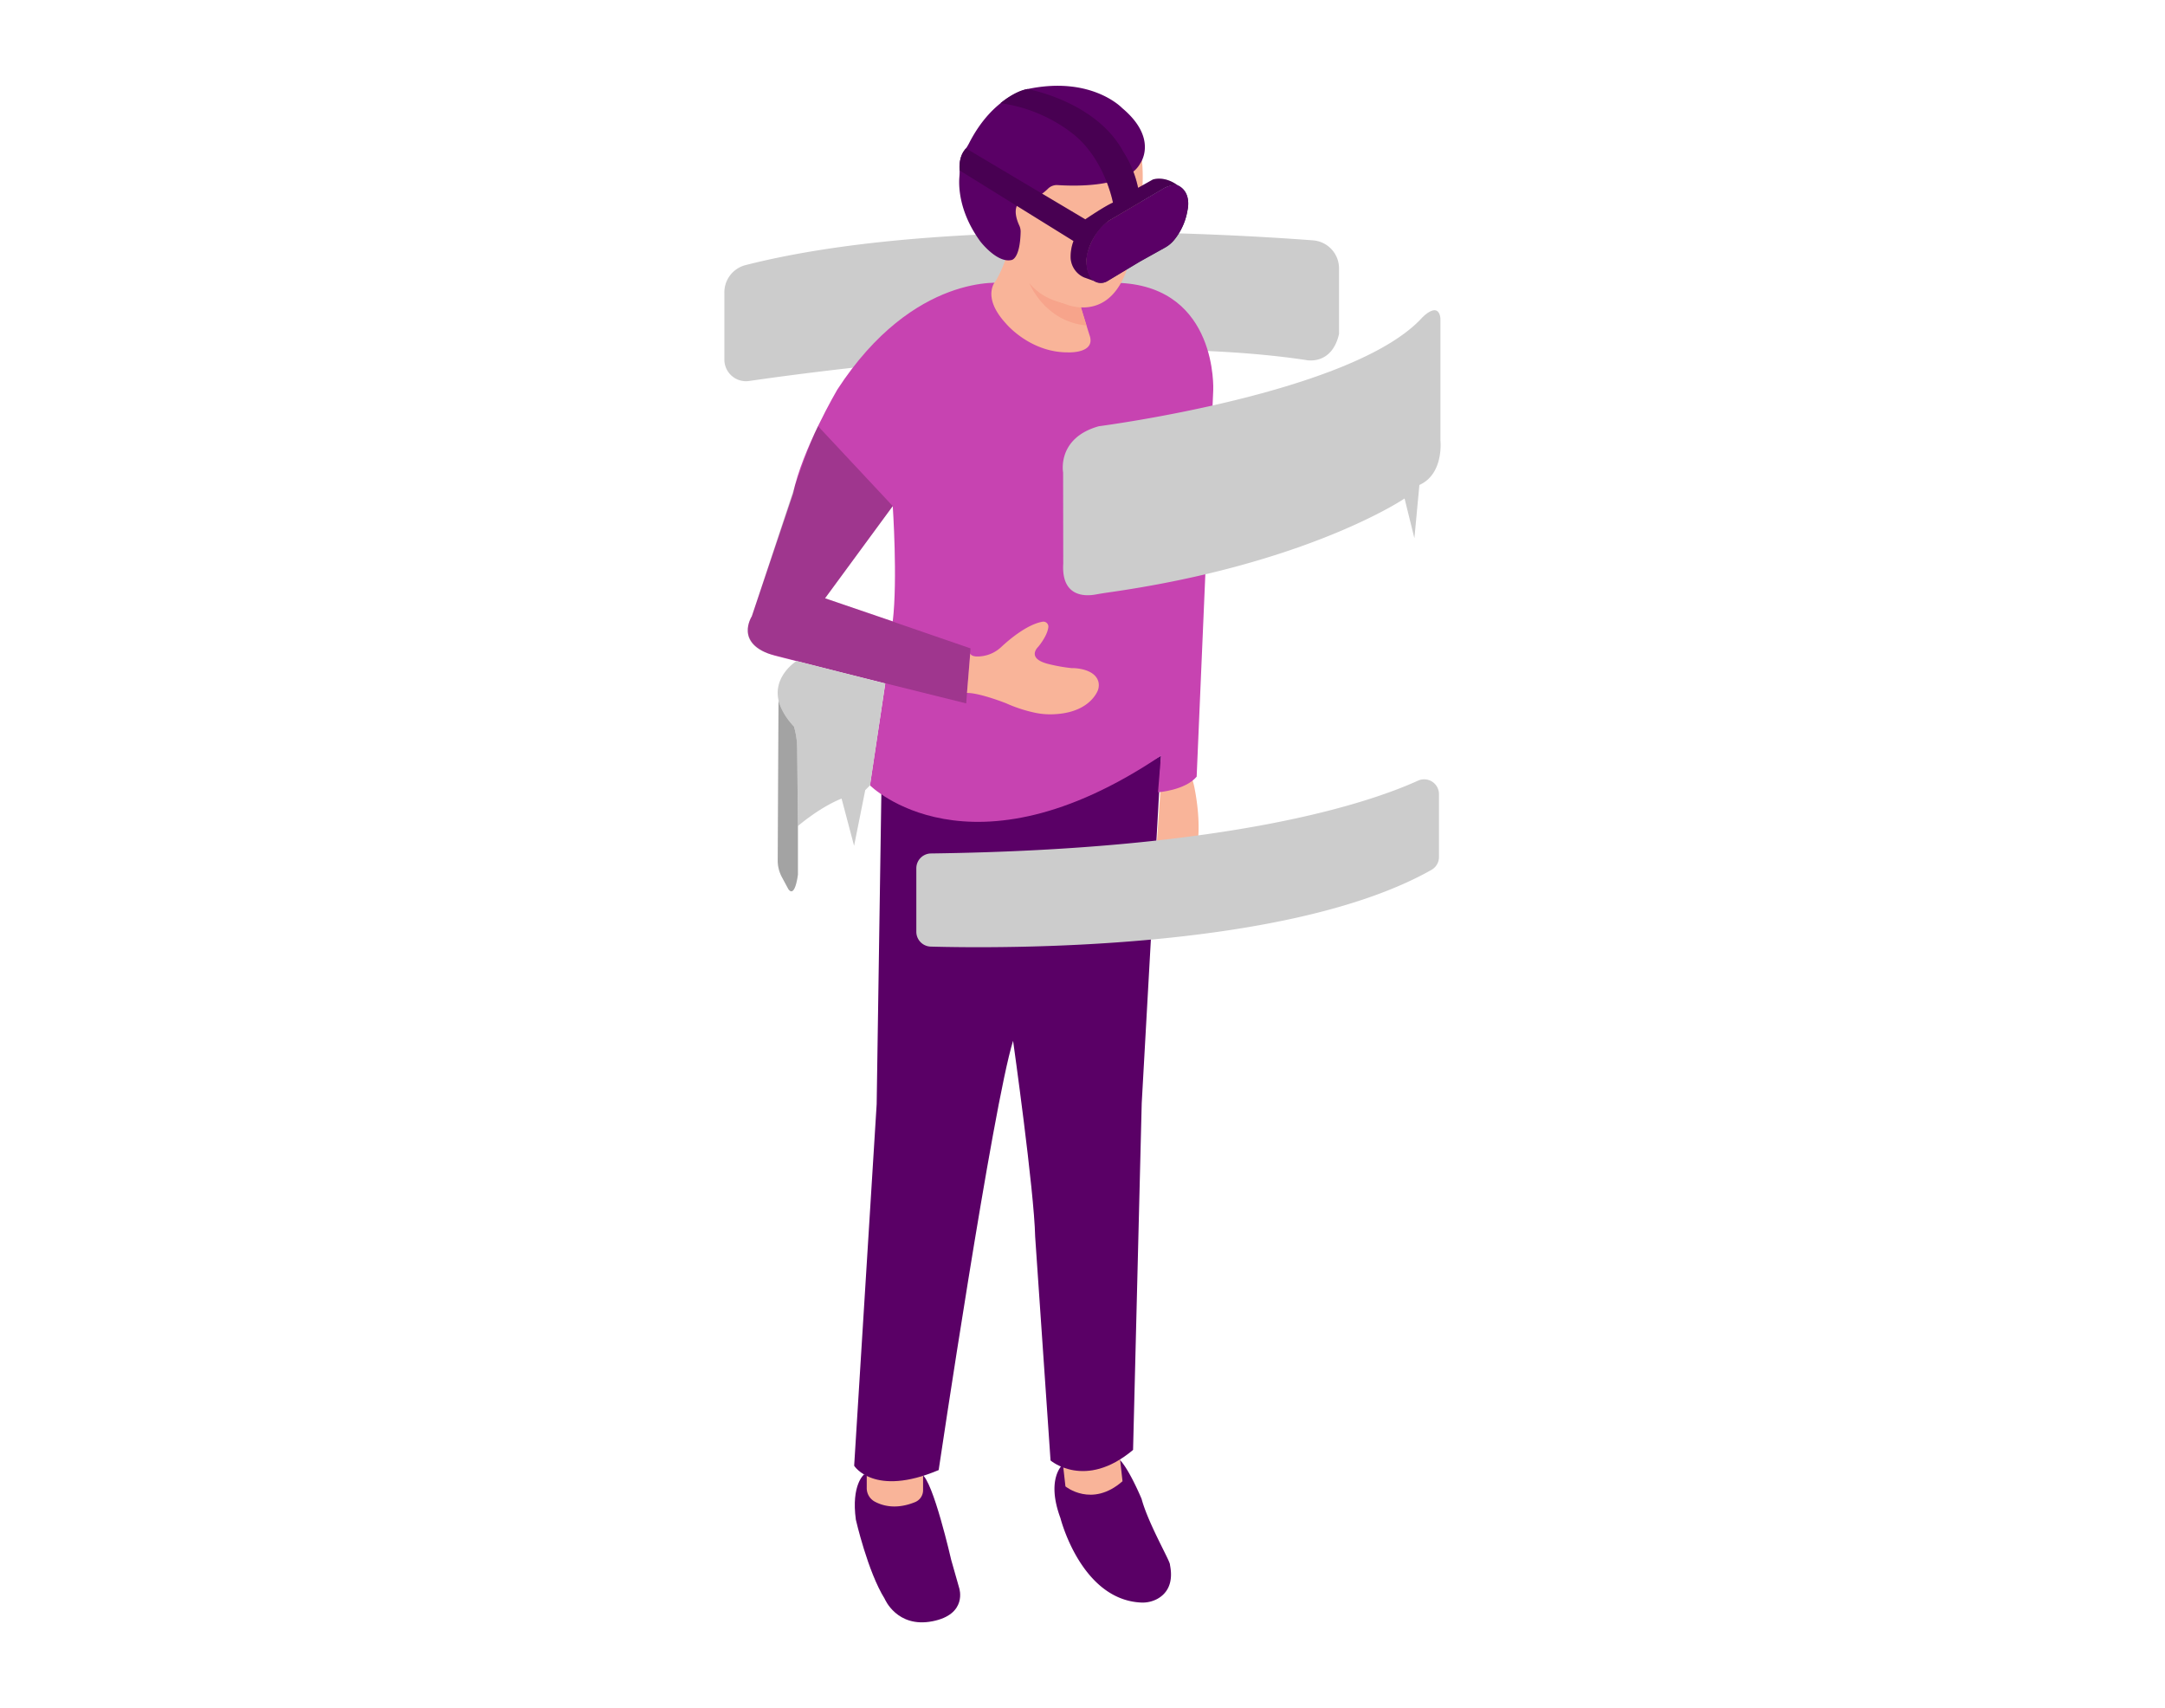 <svg id="aca682d4-33a6-4cbd-a7bf-476cc8d9bd0f" data-name="Layer 1" xmlns="http://www.w3.org/2000/svg" width="865.76" height="682.89" viewBox="0 0 865.76 682.89"><path d="M289.67,116.91v26.87a8.64,8.64,0,0,0,9.89,8.55c33.9-4.91,147.54-19.65,222.55-8.4,0,0,10.38,2.48,13.35-10.38V107.32a11.24,11.24,0,0,0-10.4-11.22C490,93.45,373.86,86.69,298.12,106A11.24,11.24,0,0,0,289.67,116.91Z" fill="#ccc"/><path d="M345.51,589.55s-5.18,4.12-3.26,18.07c0,0,4.73,20.74,11.52,31.62,0,0,4.86,11.77,19.07,9S383.59,635,383.59,635l-3.2-11.26s-7.3-32-11.78-34.2Z" fill="#5a0066"/><path d="M425.06,585.48s-6.91,5.57-1,21.5c0,0,8.18,32.53,32.14,33.76a12.42,12.42,0,0,0,6.63-1.47c3.15-1.74,6.52-5.42,5.11-13.15-.05-.22-.07-.45-.1-.68-.29-1.94-8.74-16.53-11.33-26.14,0,0-6.61-15.9-10.56-16.89Z" fill="#5a0066"/><path d="M346.6,588.68V595a6.13,6.13,0,0,0,3.2,5.39c3.18,1.72,8.67,3.26,16.18.18a5.14,5.14,0,0,0,3.15-4.75v-7.48Z" fill="#f9b499"/><path d="M425.06,585.48l1,8.83s10.56,8.71,22.82-2.07l-1.35-12.14Z" fill="#f9b499"/><path d="M352.49,314.38l-1.92,127.1-9,144.57s7.87,12.68,33.79,1.73c0,0,21.7-145.91,29.76-171.64,0,0,8.45,59.9,8.83,78.33l6.15,89.47s13.82,11.91,33-4.22l3.46-138.62,7.78-139S393.57,344.33,352.49,314.38Z" fill="#5a0066"/><path d="M477.63,314.84c1.93,9.61,6.36,40.43-16.22,39.47L464.33,312l11-4.26.86,2.21A29.48,29.48,0,0,1,477.63,314.84Z" fill="#f9b499"/><path d="M448.25,113.14h-47s-35.71-4.58-66.43,42.65c0,0-14.21,24.19-17.66,41.47l-16.51,49.15s-7.3,11.14,9.21,15.75L354,273.29,347.88,314s39.72,39.72,116.39-11.85q-.56,7.1-1.19,14.63s10.84-.77,15.45-6.24L485.16,156S487.08,115.32,448.25,113.14ZM357,248.43l-27.07-9.22L357,202.35S359,231.73,357,248.43Zm108.28,40c.42-15.72,2.46-42.51,2.56-67.72.05-15.52-.18-30.74-.93-42.93C468.52,197.49,466.74,233.11,465.28,288.44Z" fill="#c743b1"/><path d="M388.1,259.24l-1.73,22-51.31-12.75-27.57-7.12s-13.08-3.46-6.84-15l17.07-51.65s6.08-17.76,9.39-24.34L357,202.35l-27.07,36.86Z" opacity="0.2"/><path d="M388,261.22s.12,1.85,5.08,1.08a13.9,13.9,0,0,0,7.34-3.64c3.31-3.09,10.36-9,16.48-10.08a2,2,0,0,1,2.32,2.22c-.22,1.64-1.14,4.18-4,7.77,0,0-5.12,4.61,4,6.91a67.21,67.21,0,0,0,9.26,1.65l.48,0c1.33,0,9,.39,10.3,5.54a5.85,5.85,0,0,1-.53,4c-1.46,2.87-5.88,8.59-17.93,8.93a29.19,29.19,0,0,1-7.16-.68,56.92,56.92,0,0,1-11.25-3.7s-10.45-4.17-15.7-4.17Z" fill="#f9b499"/><path d="M561.67,199.32s-38.7,26.29-118.75,37.6c-1.62.23-3.24.5-4.86.79-3.71.68-13.69,1.27-12.88-12.32l-.05-36.45s-2.62-13.79,14.29-18.52c0,0,101.48-13.13,129.17-43.3,0,0,5.74-6.18,7.21-1a6,6,0,0,1,.21,1.64v48.35s1.48,13.35-8.41,17.8l-2,21.27Z" fill="#ccc"/><path d="M336.54,319.3l5,18.89L346,315.92l1.92-1.92L354,273.29l-35.47-9s-16.27,10.1-1,26.23a38.82,38.82,0,0,1,1.28,8.41l.26,31.36S327.58,322.88,336.54,319.3Z" fill="#ccc"/><path d="M319.08,330.25v19.46s-1.15,9.6-3.84,5.76l-2.54-4.72A14.1,14.1,0,0,1,311,344l.32-64s1,4.59,6.19,10.5a33.2,33.2,0,0,1,1.28,8.41Z" fill="#ccc"/><path d="M319.08,330.25v19.46s-1.15,9.6-3.84,5.76l-2.54-4.72A14.1,14.1,0,0,1,311,344l.32-64s.82,5,6.19,10.5a33.2,33.2,0,0,1,1.28,8.41Z" opacity="0.2"/><path d="M366.43,347.17v25.39a5.93,5.93,0,0,0,5.76,5.92c27.14.74,142.66,1.88,200.24-30.68a5.9,5.9,0,0,0,3-5.14V317.52a5.92,5.92,0,0,0-8.38-5.39c-19.22,8.71-73.8,27.51-194.76,29.11A5.93,5.93,0,0,0,366.43,347.17Z" fill="#ccc"/><path d="M402.28,103.18a50.46,50.46,0,0,1-4,9s-6.14,6.19,4,17.19c0,0,9.6,11.65,24.9,11.52,0,0,11.19.51,8.5-6.91,0,0-2.94-9.34-3.71-12l-25.42-20.21Z" fill="#f9b499"/><path d="M434.46,130.13,432,122.07s-13.26.26-20.39-8.93C411.58,113.14,417.6,128.56,434.46,130.13Z" fill="#f7a48b"/><path d="M403.36,102.22a38.43,38.43,0,0,0,22.28,19.2s19.2,9.09,26.11-17.34c0,0,7.68-25.86,4.41-43.14l-49,13Z" fill="#f9b499"/><path d="M455.78,104.62,465.87,99a12.79,12.79,0,0,0,3.78-3.2A25.11,25.11,0,0,0,474.88,84s2-7.79-4.69-10.22a15.23,15.23,0,0,0-4.71,1.49L444.08,87.9s-6.38,3.17-9.25,13.31c0,0-1.26,5,.85,9.1a5.05,5.05,0,0,0,7,2.17l.24-.14Z" fill="#3f3d56"/><path d="M407.6,90.16c-1.29-2.8-3.79-9.92,4-10.74a10.13,10.13,0,0,0,5.08-1.94,21.82,21.82,0,0,0,2.37-2A5,5,0,0,1,422.89,74c7.07.47,27.74,1,33-8.54,0,0,7.55-9.94-7.16-22.26,0,0-12.24-13-37.87-7.58,0,0-13.67,2.62-23.37,21.71a20.88,20.88,0,0,1-2,3.13c-.82,1.09-1.89,3.27-1.76,7.26a23.2,23.2,0,0,1-.07,2.89c-.32,3.59-.31,14.06,8.37,25.94,0,0,6.65,8.7,12.41,7.42,0,0,3.42-.12,3.7-11.19A5.69,5.69,0,0,0,407.6,90.16Z" fill="#5a0066"/><path d="M437.56,112.36l-4.06-1.45a9.05,9.05,0,0,1-5.35-7.62,17.53,17.53,0,0,1,1.13-6.92L383.75,68.14c-.51-6.14,2.54-8.81,2.54-8.81L434,87.7s7.4-5.07,11.05-6.7c0,0-3.32-18-16.66-28l-.77-.58A60.26,60.26,0,0,0,400.1,41.26s5.45-4.76,10.75-5.66c0,0,27.36,4.8,38.31,25a42.82,42.82,0,0,1,5.95,14.5L461,71.79s4.41-1.65,9.78,2.19a10.94,10.94,0,0,0-5.26,1.27l-22.08,13s-7.77,5.49-8.93,15.27C434.47,103.57,434.1,109.77,437.56,112.36Z" fill="#5a0066"/><path d="M437.56,112.36l-4.06-1.45a9.05,9.05,0,0,1-5.35-7.62,17.53,17.53,0,0,1,1.13-6.92L383.75,68.14c-.51-6.14,2.54-8.81,2.54-8.81L434,87.7s7.4-5.07,11.05-6.7c0,0-3.32-18-16.66-28l-.77-.58A60.26,60.26,0,0,0,400.1,41.26s5.45-4.76,10.75-5.66c0,0,27.36,4.8,38.31,25a42.82,42.82,0,0,1,5.95,14.5L461,71.79s4.41-1.65,9.78,2.19a10.94,10.94,0,0,0-5.26,1.27l-22.08,13s-7.77,5.49-8.93,15.27C434.47,103.57,434.1,109.77,437.56,112.36Z" opacity="0.2"/><path d="M455.78,104.62,465.87,99a12.79,12.79,0,0,0,3.78-3.2A25.11,25.11,0,0,0,474.88,84s2-7.79-4.69-10.22a15.23,15.23,0,0,0-4.71,1.49L444.08,87.9s-6.38,3.17-9.25,13.31c0,0-1.26,5,.85,9.1a5.05,5.05,0,0,0,7,2.17l.24-.14Z" fill="#5a0066"/></svg>